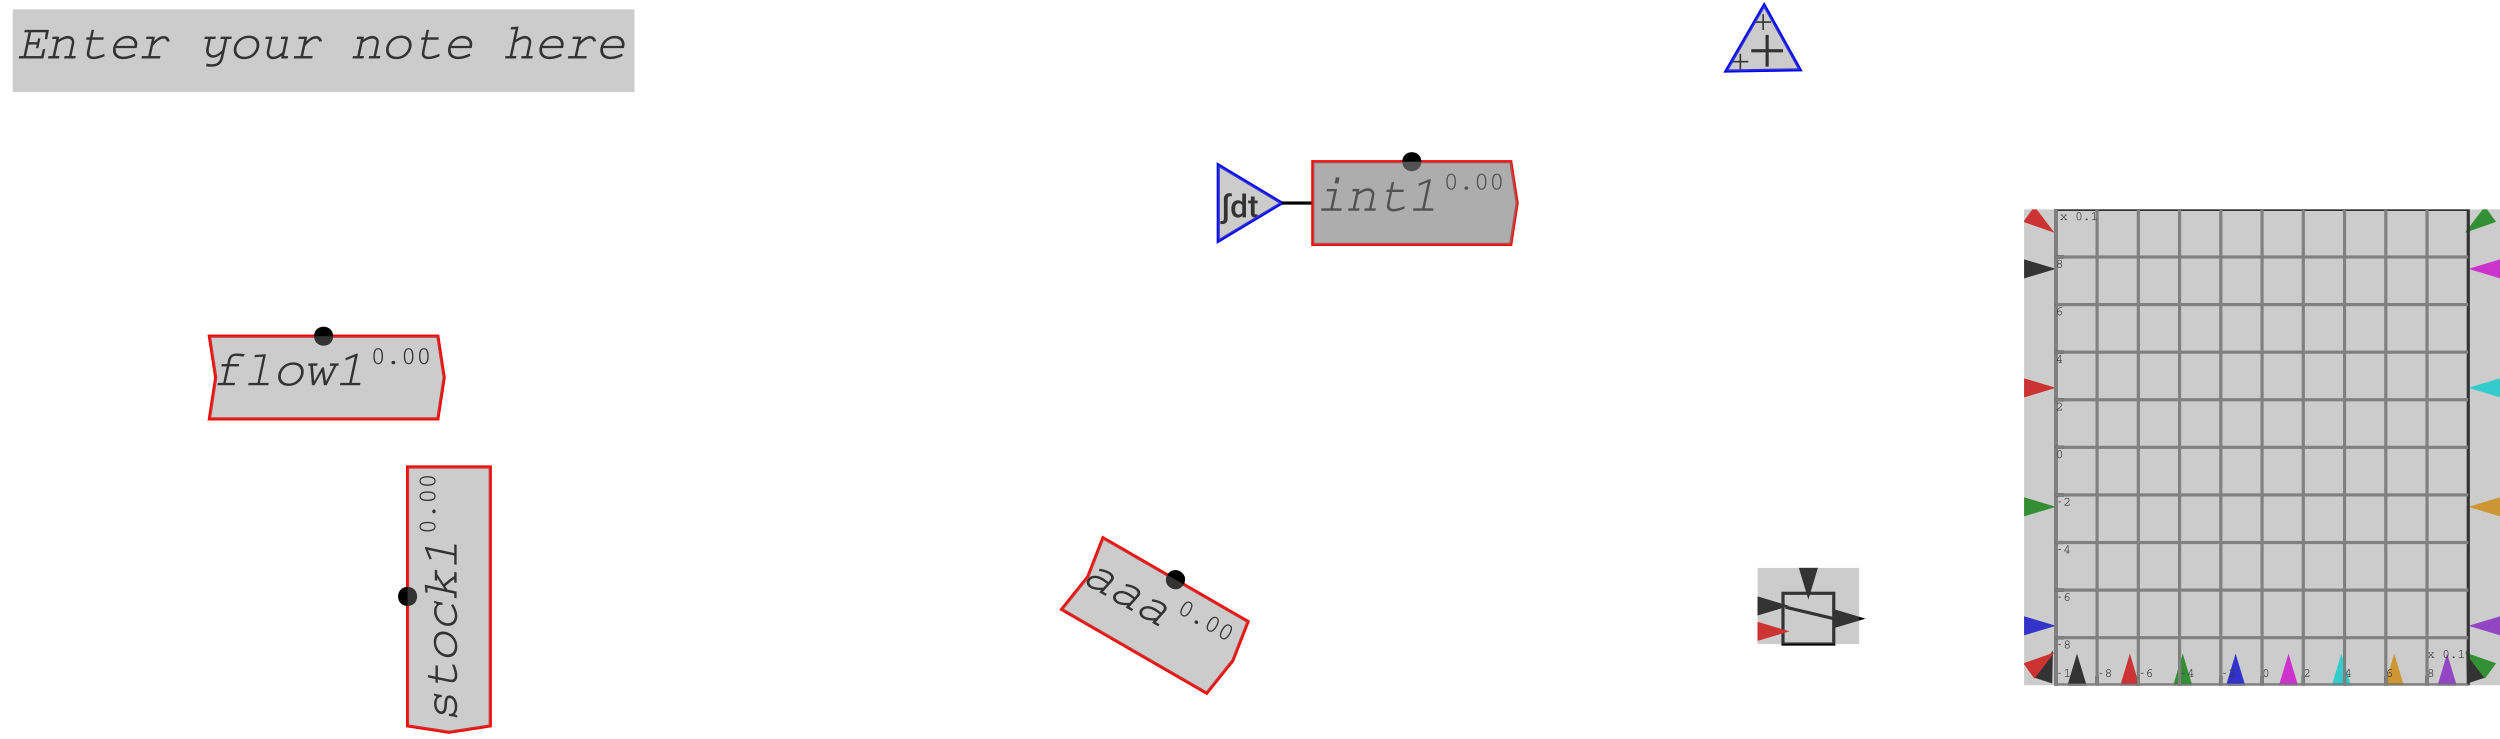 <?xml version="1.0" encoding="UTF-8"?>
<svg xmlns="http://www.w3.org/2000/svg" xmlns:xlink="http://www.w3.org/1999/xlink" width="788pt" height="233pt" viewBox="0 0 788 233" version="1.1">
<defs>
<g>
<symbol overflow="visible" id="glyph0-0">
<path style="stroke:none;" d=""/>
</symbol>
<symbol overflow="visible" id="glyph0-1">
<path style="stroke:none;" d="M 2.797 -9.016 L 2.641 -8.25 L 4 -8.25 L 2.422 -0.75 L 1.047 -0.75 L 0.875 0 L 8.656 0 L 9.281 -2.938 L 8.531 -2.938 L 7.984 -0.75 L 3.219 -0.75 L 4 -4.391 L 6.578 -4.391 L 6.344 -3.234 L 7.078 -3.234 L 7.734 -6.297 L 6.984 -6.297 L 6.734 -5.141 L 4.141 -5.141 L 4.812 -8.25 L 9.422 -8.25 L 9.125 -6.062 L 9.859 -6.062 L 10.422 -9.016 Z M 2.797 -9.016 "/>
</symbol>
<symbol overflow="visible" id="glyph0-2">
<path style="stroke:none;" d="M 1.984 -6.875 L 1.812 -6.125 L 3.141 -6.125 L 1.984 -0.75 L 0.672 -0.75 L 0.516 0 L 3.984 0 L 4.125 -0.75 L 2.797 -0.75 L 3.703 -4.984 C 4.812 -5.75 5.734 -6.281 6.75 -6.281 C 7.469 -6.281 8.031 -5.828 8.031 -5.25 C 8.031 -4.906 7.953 -4.5 7.922 -4.375 L 7.141 -0.75 L 5.75 -0.75 L 5.594 0 L 9.125 0 L 9.281 -0.75 L 7.922 -0.75 L 8.703 -4.375 C 8.719 -4.469 8.812 -4.859 8.812 -5.203 C 8.812 -6.5 7.719 -7.109 6.812 -7.109 C 5.641 -7.109 4.594 -6.406 3.906 -5.938 L 4.125 -6.875 Z M 1.984 -6.875 "/>
</symbol>
<symbol overflow="visible" id="glyph0-3">
<path style="stroke:none;" d="M 4.672 -9.016 L 4.156 -6.656 L 3.094 -6.656 L 2.922 -5.906 L 4.016 -5.906 L 3.375 -2.875 C 3.297 -2.484 3.141 -1.719 3.141 -1.328 C 3.141 -0.703 3.719 0.219 5.234 0.219 C 6.453 0.219 7.594 -0.203 8.719 -0.672 L 8.719 -1.469 C 7.375 -0.922 6.203 -0.562 5.297 -0.562 C 4.016 -0.562 3.969 -1.391 3.969 -1.516 C 3.969 -1.922 4.125 -2.734 4.156 -2.875 L 4.797 -5.906 L 8.359 -5.906 L 8.516 -6.656 L 4.938 -6.656 L 5.438 -9.016 Z M 4.672 -9.016 "/>
</symbol>
<symbol overflow="visible" id="glyph0-4">
<path style="stroke:none;" d="M 8.656 -1.531 C 7.594 -1.094 6.375 -0.562 5.125 -0.562 C 4.078 -0.562 2.656 -0.922 2.656 -2.781 C 2.656 -2.969 2.656 -3.109 2.672 -3.25 L 9.234 -3.25 L 9.25 -3.328 C 9.406 -3.812 9.469 -4.125 9.469 -4.5 C 9.469 -5.797 8.562 -7.125 6.422 -7.125 C 3.766 -7.125 1.797 -4.875 1.797 -2.609 C 1.797 -0.812 3.062 0.219 5.031 0.219 C 6.109 0.219 7.578 -0.156 8.562 -0.656 L 8.781 -0.766 C 8.797 -0.781 8.812 -0.781 8.875 -0.812 Z M 2.875 -3.969 C 3.25 -4.859 4.297 -6.344 6.312 -6.344 C 7.969 -6.344 8.609 -5.344 8.609 -4.406 C 8.609 -4.203 8.594 -4.078 8.578 -3.969 Z M 2.875 -3.969 "/>
</symbol>
<symbol overflow="visible" id="glyph0-5">
<path style="stroke:none;" d="M 2.766 -6.875 L 2.609 -6.125 L 4.484 -6.125 L 3.328 -0.75 L 1.328 -0.75 L 1.172 0 L 7.016 0 L 7.172 -0.75 L 4.141 -0.75 L 4.828 -4 C 5.516 -4.891 6.906 -6.266 8.141 -6.266 C 8.906 -6.266 9.094 -5.75 9.219 -5.312 L 10.109 -5.406 C 9.781 -7.062 8.484 -7.062 8.25 -7.062 C 6.812 -7.062 5.844 -6.109 5.156 -5.406 L 5.125 -5.438 L 5.438 -6.875 Z M 2.766 -6.875 "/>
</symbol>
<symbol overflow="visible" id="glyph0-6">
<path style="stroke:none;" d=""/>
</symbol>
<symbol overflow="visible" id="glyph0-7">
<path style="stroke:none;" d="M 7.016 -6.875 L 6.828 -6.125 L 8.188 -6.125 L 7.453 -2.625 C 5.953 -1.141 5.172 -1.031 4.688 -1.031 C 3.953 -1.031 3.172 -1.438 3.172 -2.625 C 3.172 -2.859 3.203 -3.062 3.234 -3.234 L 3.844 -6.125 L 5.297 -6.125 L 5.438 -6.875 L 1.953 -6.875 L 1.812 -6.125 L 3.031 -6.125 L 2.438 -3.297 C 2.406 -3.156 2.344 -2.859 2.344 -2.594 C 2.344 -1.141 3.219 -0.234 4.547 -0.234 C 5.703 -0.234 6.562 -0.906 7.172 -1.469 L 7.203 -1.438 L 7.016 -0.641 C 6.703 0.609 6.406 1.828 4.031 1.828 C 3.297 1.828 2.938 1.719 2.516 1.594 L 2.344 2.469 C 2.844 2.547 3.203 2.609 3.859 2.609 C 7.156 2.609 7.547 0.703 7.844 -0.641 L 9.016 -6.125 L 10.312 -6.125 L 10.484 -6.875 Z M 7.016 -6.875 "/>
</symbol>
<symbol overflow="visible" id="glyph0-8">
<path style="stroke:none;" d="M 6.297 -7.203 C 3.172 -7.203 1.453 -4.734 1.453 -2.703 C 1.453 -0.688 2.953 0.219 4.734 0.219 C 7.797 0.219 9.547 -2.203 9.547 -4.266 C 9.547 -6.203 8.141 -7.203 6.297 -7.203 Z M 6.188 -6.453 C 7.812 -6.453 8.688 -5.469 8.688 -4.156 C 8.688 -2.547 7.25 -0.531 4.859 -0.531 C 3.031 -0.531 2.312 -1.688 2.312 -2.797 C 2.312 -4.484 3.781 -6.453 6.188 -6.453 Z M 6.188 -6.453 "/>
</symbol>
<symbol overflow="visible" id="glyph0-9">
<path style="stroke:none;" d="M 1.969 -6.875 L 1.812 -6.125 L 3.109 -6.125 L 2.375 -2.641 C 2.359 -2.562 2.25 -2.109 2.25 -1.781 C 2.25 -1.25 2.531 0.219 4.234 0.219 C 5.469 0.219 6.312 -0.391 6.953 -0.828 L 6.781 0 L 8.859 0 L 9.031 -0.75 L 7.75 -0.75 L 9.031 -6.875 L 6.875 -6.875 L 6.719 -6.125 L 8.078 -6.125 L 7.203 -1.984 C 6.906 -1.719 5.656 -0.562 4.281 -0.562 C 3.328 -0.562 3.062 -1.375 3.062 -1.75 C 3.062 -2.094 3.156 -2.531 3.172 -2.641 L 4.062 -6.875 Z M 1.969 -6.875 "/>
</symbol>
<symbol overflow="visible" id="glyph0-10">
<path style="stroke:none;" d="M 2.469 -9.875 L 2.375 -9.125 L 3.891 -9.234 L 2.078 -0.75 L 0.719 -0.75 L 0.578 0 L 4.016 0 L 4.188 -0.75 L 2.875 -0.75 L 3.781 -4.953 C 4.438 -5.422 5.703 -6.281 6.844 -6.281 C 7.484 -6.281 8.078 -5.859 8.078 -5.25 C 8.078 -4.906 8.016 -4.5 7.984 -4.375 L 7.203 -0.75 L 5.812 -0.75 L 5.656 0 L 9.172 0 L 9.344 -0.75 L 7.984 -0.75 L 8.766 -4.375 C 8.781 -4.469 8.859 -4.859 8.859 -5.219 C 8.859 -6.484 7.797 -7.109 6.891 -7.109 C 5.75 -7.109 4.688 -6.406 4.016 -5.953 L 4.859 -10.062 Z M 2.469 -9.875 "/>
</symbol>
<symbol overflow="visible" id="glyph0-11">
<path style="stroke:none;" d="M 2.938 -6.688 L 2.781 -5.938 L 4.469 -5.938 L 3.359 -0.75 L 1.688 -0.75 L 1.516 0 L 6.922 0 L 7.094 -0.75 L 4.156 -0.75 L 5.266 -5.938 L 8.234 -5.938 L 8.406 -6.688 L 5.422 -6.688 L 5.594 -7.531 C 5.797 -8.438 5.969 -9.25 7.484 -9.25 C 7.938 -9.25 8.766 -9.172 9.688 -9.016 L 10.172 -9.781 C 10.141 -9.781 10.016 -9.812 10 -9.812 C 9.391 -9.891 8.656 -10 7.812 -10 C 5.516 -10 5.094 -8.922 4.812 -7.625 L 4.625 -6.688 Z M 2.938 -6.688 "/>
</symbol>
<symbol overflow="visible" id="glyph0-12">
<path style="stroke:none;" d="M 3.734 -9.547 L 3.641 -8.812 L 6.297 -9.016 L 4.562 -0.75 L 1.766 -0.75 L 1.594 0 L 7.953 0 L 8.109 -0.75 L 5.312 -0.75 L 7.234 -9.781 Z M 3.734 -9.547 "/>
</symbol>
<symbol overflow="visible" id="glyph0-13">
<path style="stroke:none;" d="M 1.484 -6.875 L 1.328 -6.125 L 2.016 -6.125 L 2.516 0 L 3.297 0 L 5.656 -4.125 L 5.703 -4.125 L 6.297 0 L 7.156 0 L 10.234 -6.125 L 10.844 -6.125 L 11.016 -6.875 L 8.281 -6.875 L 8.125 -6.125 L 9.469 -6.125 L 6.984 -1.219 L 6.953 -1.219 L 6.297 -5.625 L 5.75 -5.625 L 3.266 -1.281 L 3.234 -1.281 L 2.844 -6.125 L 4.172 -6.125 L 4.344 -6.875 Z M 1.484 -6.875 "/>
</symbol>
<symbol overflow="visible" id="glyph0-14">
<path style="stroke:none;" d="M 3.469 -8.531 L 3.641 -7.828 L 6.438 -9.016 L 4.688 -0.75 L 1.906 -0.75 L 1.75 0 L 8.078 0 L 8.234 -0.75 L 5.484 -0.75 L 7.438 -9.938 L 6.906 -9.938 Z M 3.469 -8.531 "/>
</symbol>
<symbol overflow="visible" id="glyph0-15">
<path style="stroke:none;" d="M 3.484 -6.875 L 3.328 -6.125 L 5.688 -6.125 L 4.547 -0.75 L 1.734 -0.75 L 1.562 0 L 7.969 0 L 8.125 -0.75 L 5.359 -0.75 L 6.656 -6.875 Z M 5.859 -8.594 L 7.031 -8.594 L 7.422 -10.5 L 6.25 -10.5 Z M 5.859 -8.594 "/>
</symbol>
<symbol overflow="visible" id="glyph1-0">
<path style="stroke:none;" d=""/>
</symbol>
<symbol overflow="visible" id="glyph1-1">
<path style="stroke:none;" d="M -7.172 -8.656 C -7.156 -8.641 -7.062 -8.609 -7.016 -8.578 C -6.656 -8.422 -6.359 -8.266 -6.359 -8.125 C -6.359 -8.078 -6.422 -8 -6.453 -7.969 C -6.922 -7.438 -7.094 -6.703 -7.094 -6 C -7.094 -3.906 -5.875 -2.719 -4.766 -2.719 C -3.203 -2.719 -3.109 -4.594 -3.047 -5.703 C -2.953 -7.062 -2.922 -7.766 -2.188 -7.766 C -1.156 -7.766 -0.562 -6.469 -0.562 -5.047 C -0.562 -3.953 -0.922 -3.172 -1.375 -2.922 C -1.688 -2.766 -1.906 -2.781 -2.469 -2.797 L -2.375 -2.094 C -2.297 -2.078 -2.172 -2.078 -2.125 -2.062 C -1.984 -2.062 -1.234 -2 -1.094 -1.984 C -0.969 -1.969 -0.219 -1.75 -0.047 -1.703 C 0.016 -1.656 0.109 -1.625 0.141 -1.625 L 0.234 -2.234 C 0.062 -2.312 -0.578 -2.641 -0.578 -2.75 C -0.578 -2.797 -0.5 -2.875 -0.453 -2.906 C -0.266 -3.094 0.219 -3.781 0.219 -5.078 C 0.219 -7.359 -1.062 -8.609 -2.234 -8.609 C -3.688 -8.609 -3.781 -6.922 -3.812 -6.234 C -3.891 -4.688 -3.953 -3.578 -4.859 -3.578 C -5.594 -3.578 -6.344 -4.5 -6.344 -5.953 C -6.344 -8.094 -5.281 -8.078 -4.688 -8.078 L -4.688 -8.75 C -5.781 -8.828 -6.406 -8.984 -7.094 -9.219 Z M -7.172 -8.656 "/>
</symbol>
<symbol overflow="visible" id="glyph1-2">
<path style="stroke:none;" d="M -9.016 -4.672 L -6.656 -4.156 L -6.656 -3.094 L -5.906 -2.922 L -5.906 -4.016 L -2.875 -3.375 C -2.484 -3.297 -1.719 -3.141 -1.328 -3.141 C -0.703 -3.141 0.219 -3.719 0.219 -5.234 C 0.219 -6.453 -0.203 -7.594 -0.672 -8.719 L -1.469 -8.719 C -0.922 -7.375 -0.562 -6.203 -0.562 -5.297 C -0.562 -4.016 -1.391 -3.969 -1.516 -3.969 C -1.922 -3.969 -2.734 -4.125 -2.875 -4.156 L -5.906 -4.797 L -5.906 -8.359 L -6.656 -8.516 L -6.656 -4.938 L -9.016 -5.438 Z M -9.016 -4.672 "/>
</symbol>
<symbol overflow="visible" id="glyph1-3">
<path style="stroke:none;" d="M -7.203 -6.297 C -7.203 -3.172 -4.734 -1.453 -2.703 -1.453 C -0.688 -1.453 0.219 -2.953 0.219 -4.734 C 0.219 -7.797 -2.203 -9.547 -4.266 -9.547 C -6.203 -9.547 -7.203 -8.141 -7.203 -6.297 Z M -6.453 -6.188 C -6.453 -7.812 -5.469 -8.688 -4.156 -8.688 C -2.547 -8.688 -0.531 -7.25 -0.531 -4.859 C -0.531 -3.031 -1.688 -2.312 -2.797 -2.312 C -4.484 -2.312 -6.453 -3.781 -6.453 -6.188 Z M -6.453 -6.188 "/>
</symbol>
<symbol overflow="visible" id="glyph1-4">
<path style="stroke:none;" d="M -7.156 -9.078 C -6.641 -8.891 -6.234 -8.672 -6.234 -8.547 C -6.234 -8.5 -6.297 -8.422 -6.312 -8.406 C -6.656 -8.062 -7.125 -7.531 -7.125 -6.312 C -7.125 -3.625 -4.844 -1.703 -2.688 -1.703 C -0.453 -1.703 0.219 -3.516 0.219 -4.734 C 0.219 -6.391 -0.609 -7.766 -1.109 -8.578 L -1.766 -8.25 C -1.391 -7.625 -0.562 -6.234 -0.562 -4.953 C -0.562 -4.578 -0.625 -2.562 -2.766 -2.562 C -4.391 -2.562 -6.344 -3.922 -6.344 -6.359 C -6.344 -8.484 -5.156 -8.422 -4.375 -8.391 L -4.469 -9.078 C -5.484 -9.156 -6.062 -9.281 -7.031 -9.641 Z M -7.156 -9.078 "/>
</symbol>
<symbol overflow="visible" id="glyph1-5">
<path style="stroke:none;" d="M -9.859 -2.656 L -9.109 -2.578 L -9.234 -4.109 L -0.75 -2.297 L -0.75 -0.969 L 0 -0.828 L 0 -2.938 L -2.906 -3.562 L -3.594 -4.625 C -1.734 -6.25 -1.281 -6.547 -0.75 -6.859 L -0.75 -5.828 L 0 -5.656 L 0 -8.984 L -0.75 -9.156 L -0.75 -7.797 C -1.734 -7.219 -3.141 -6.125 -4.047 -5.297 L -6.125 -8.453 L -6.125 -9.703 L -6.875 -9.859 L -6.875 -6.5 L -6.125 -6.344 L -6.125 -7.219 L -6.094 -7.219 L -3.859 -3.766 L -10.062 -5.094 Z M -9.859 -2.656 "/>
</symbol>
<symbol overflow="visible" id="glyph1-6">
<path style="stroke:none;" d="M -8.531 -3.469 L -7.828 -3.641 L -9.016 -6.438 L -0.75 -4.688 L -0.75 -1.906 L 0 -1.75 L 0 -8.078 L -0.75 -8.234 L -0.75 -5.484 L -9.938 -7.438 L -9.938 -6.906 Z M -8.531 -3.469 "/>
</symbol>
<symbol overflow="visible" id="glyph2-0">
<path style="stroke:none;" d=""/>
</symbol>
<symbol overflow="visible" id="glyph2-1">
<path style="stroke:none;" d=""/>
</symbol>
<symbol overflow="visible" id="glyph2-2">
<path style="stroke:none;" d="M -4.969 -2.406 C -4.969 -1.094 -3.469 -0.875 -2.422 -0.875 C -1.391 -0.875 0.109 -1.094 0.109 -2.406 C 0.109 -3.703 -1.375 -3.922 -2.422 -3.922 C -3.469 -3.922 -4.969 -3.703 -4.969 -2.406 Z M -4.609 -2.406 C -4.609 -3.359 -3.281 -3.5 -2.438 -3.5 C -1.594 -3.5 -0.25 -3.359 -0.25 -2.391 C -0.25 -1.453 -1.578 -1.297 -2.438 -1.297 C -3.266 -1.297 -4.609 -1.438 -4.609 -2.406 Z M -4.609 -2.406 "/>
</symbol>
<symbol overflow="visible" id="glyph2-3">
<path style="stroke:none;" d="M -0.953 -2.406 C -0.953 -2.109 -0.75 -1.781 -0.406 -1.781 C -0.062 -1.781 0.141 -2.125 0.141 -2.406 C 0.141 -2.703 -0.078 -3.016 -0.406 -3.016 C -0.734 -3.016 -0.953 -2.703 -0.953 -2.406 Z M -0.953 -2.406 "/>
</symbol>
<symbol overflow="visible" id="glyph3-0">
<path style="stroke:none;" d=""/>
</symbol>
<symbol overflow="visible" id="glyph3-1">
<path style="stroke:none;" d=""/>
</symbol>
<symbol overflow="visible" id="glyph3-2">
<path style="stroke:none;" d="M 2.406 -4.969 C 1.094 -4.969 0.875 -3.469 0.875 -2.422 C 0.875 -1.391 1.094 0.109 2.406 0.109 C 3.703 0.109 3.922 -1.375 3.922 -2.422 C 3.922 -3.469 3.703 -4.969 2.406 -4.969 Z M 2.406 -4.609 C 3.359 -4.609 3.5 -3.281 3.5 -2.438 C 3.5 -1.594 3.359 -0.25 2.391 -0.25 C 1.453 -0.25 1.297 -1.578 1.297 -2.438 C 1.297 -3.266 1.438 -4.609 2.406 -4.609 Z M 2.406 -4.609 "/>
</symbol>
<symbol overflow="visible" id="glyph3-3">
<path style="stroke:none;" d="M 2.406 -0.953 C 2.109 -0.953 1.781 -0.75 1.781 -0.406 C 1.781 -0.062 2.125 0.141 2.406 0.141 C 2.703 0.141 3.016 -0.078 3.016 -0.406 C 3.016 -0.734 2.703 -0.953 2.406 -0.953 Z M 2.406 -0.953 "/>
</symbol>
<symbol overflow="visible" id="glyph4-0">
<path style="stroke:none;" d=""/>
</symbol>
<symbol overflow="visible" id="glyph4-1">
<path style="stroke:none;" d="M 9.609 0.094 C 9.672 0 9.969 -0.312 10.109 -0.562 C 10.672 -1.547 10 -2.531 8.953 -3.141 C 7.797 -3.812 6.578 -4.016 5.812 -4.156 L 5.578 -3.438 C 6.266 -3.328 7.453 -3.141 8.422 -2.578 C 9.531 -1.938 9.516 -1.234 9.312 -0.891 C 9.219 -0.719 8.953 -0.391 8.891 -0.328 L 8.578 0.062 C 7.828 -0.578 7.062 -1.062 6.812 -1.219 C 4.406 -2.594 2.547 -1.781 1.953 -0.766 C 1.438 0.125 1.766 1.266 2.859 1.891 C 4 2.562 5.234 2.562 6.297 2.594 L 5.688 3.281 L 7.609 4.391 L 8.109 3.812 L 6.906 3.109 Z M 6.969 1.812 C 5.953 1.953 4.25 1.828 3.328 1.297 C 2.797 0.984 2.344 0.25 2.734 -0.422 C 3.047 -0.969 4.25 -1.797 6.438 -0.531 C 7.031 -0.203 7.547 0.188 8.078 0.625 Z M 6.969 1.812 "/>
</symbol>
<symbol overflow="visible" id="glyph5-0">
<path style="stroke:none;" d=""/>
</symbol>
<symbol overflow="visible" id="glyph5-1">
<path style="stroke:none;" d=""/>
</symbol>
<symbol overflow="visible" id="glyph5-2">
<path style="stroke:none;" d="M 4.562 -3.094 C 3.438 -3.75 2.484 -2.562 1.953 -1.656 C 1.438 -0.766 0.906 0.641 2.031 1.297 C 3.156 1.938 4.078 0.766 4.594 -0.141 C 5.125 -1.047 5.688 -2.453 4.562 -3.094 Z M 4.375 -2.781 C 5.203 -2.312 4.672 -1.094 4.25 -0.359 C 3.828 0.375 3.031 1.453 2.188 0.969 C 1.391 0.5 1.906 -0.719 2.344 -1.469 C 2.75 -2.188 3.547 -3.266 4.375 -2.781 Z M 4.375 -2.781 "/>
</symbol>
<symbol overflow="visible" id="glyph5-3">
<path style="stroke:none;" d="M 2.547 0.375 C 2.297 0.219 1.922 0.234 1.75 0.531 C 1.578 0.844 1.781 1.188 2.016 1.328 C 2.281 1.469 2.641 1.438 2.812 1.141 C 2.969 0.859 2.812 0.516 2.547 0.375 Z M 2.547 0.375 "/>
</symbol>
<symbol overflow="visible" id="glyph6-0">
<path style="stroke:none;" d="M 3.953 0 L 0.484 0 L 0.484 -7.109 L 3.953 -7.109 Z M 3.688 -0.406 L 3.688 -6.688 L 2.344 -3.562 Z M 0.75 -6.641 L 0.75 -0.469 L 2.062 -3.562 Z M 0.953 -0.266 L 3.469 -0.266 L 2.203 -3.219 Z M 2.203 -3.891 L 3.469 -6.844 L 0.953 -6.844 Z M 2.203 -3.891 "/>
</symbol>
<symbol overflow="visible" id="glyph6-1">
<path style="stroke:none;" d="M 1.953 0.391 C 1.953 0.961 1.801 1.395 1.5 1.688 C 1.207 1.988 0.785 2.141 0.234 2.141 C 0.016 2.141 -0.191 2.109 -0.391 2.047 L -0.312 1.125 C -0.164 1.164 -0.031 1.188 0.094 1.188 C 0.539 1.188 0.766 0.93 0.766 0.422 L 0.766 -5.781 C 0.766 -6.363 0.922 -6.812 1.234 -7.125 C 1.547 -7.445 1.992 -7.609 2.578 -7.609 C 2.785 -7.609 3.035 -7.57 3.328 -7.5 L 3.203 -6.594 C 3.066 -6.633 2.914 -6.656 2.75 -6.656 C 2.219 -6.656 1.953 -6.352 1.953 -5.75 Z M 1.953 0.391 "/>
</symbol>
<symbol overflow="visible" id="glyph6-2">
<path style="stroke:none;" d="M 0.391 -2.688 C 0.391 -3.5 0.578 -4.148 0.953 -4.641 C 1.328 -5.129 1.832 -5.375 2.469 -5.375 C 3.031 -5.375 3.484 -5.18 3.828 -4.797 L 3.828 -7.5 L 5.016 -7.5 L 5.016 0 L 3.938 0 L 3.875 -0.547 C 3.52 -0.117 3.051 0.094 2.469 0.094 C 1.844 0.094 1.336 -0.148 0.953 -0.641 C 0.578 -1.141 0.391 -1.82 0.391 -2.688 Z M 1.578 -2.578 C 1.578 -2.035 1.676 -1.613 1.875 -1.312 C 2.082 -1.02 2.379 -0.875 2.766 -0.875 C 3.242 -0.875 3.598 -1.086 3.828 -1.516 L 3.828 -3.781 C 3.609 -4.195 3.258 -4.406 2.781 -4.406 C 2.395 -4.406 2.098 -4.254 1.891 -3.953 C 1.68 -3.648 1.578 -3.191 1.578 -2.578 Z M 1.578 -2.578 "/>
</symbol>
<symbol overflow="visible" id="glyph6-3">
<path style="stroke:none;" d="M 2.094 -6.562 L 2.094 -5.281 L 3.031 -5.281 L 3.031 -4.406 L 2.094 -4.406 L 2.094 -1.453 C 2.094 -1.254 2.129 -1.109 2.203 -1.016 C 2.285 -0.93 2.43 -0.891 2.641 -0.891 C 2.773 -0.891 2.914 -0.906 3.062 -0.938 L 3.062 -0.016 C 2.789 0.055 2.531 0.094 2.281 0.094 C 1.363 0.094 0.906 -0.406 0.906 -1.406 L 0.906 -4.406 L 0.047 -4.406 L 0.047 -5.281 L 0.906 -5.281 L 0.906 -6.562 Z M 2.094 -6.562 "/>
</symbol>
<symbol overflow="visible" id="glyph7-0">
<path style="stroke:none;" d=""/>
</symbol>
<symbol overflow="visible" id="glyph7-1">
<path style="stroke:none;" d="M 0.156 -1.719 L 0.156 -1.531 L 0.422 -1.531 L 1.062 -0.906 L 0.359 -0.188 L 0.109 -0.188 L 0.109 0 L 0.891 0 L 0.891 -0.188 L 0.609 -0.188 L 1.188 -0.766 L 1.766 -0.188 L 1.484 -0.188 L 1.484 0 L 2.297 0 L 2.297 -0.188 L 2.047 -0.188 L 1.328 -0.906 L 1.953 -1.531 L 2.203 -1.531 L 2.203 -1.719 L 1.453 -1.719 L 1.453 -1.531 L 1.688 -1.531 L 1.188 -1.031 L 0.688 -1.531 L 0.938 -1.531 L 0.938 -1.719 Z M 0.156 -1.719 "/>
</symbol>
<symbol overflow="visible" id="glyph7-2">
<path style="stroke:none;" d=""/>
</symbol>
<symbol overflow="visible" id="glyph7-3">
<path style="stroke:none;" d="M 1.203 -2.484 C 0.547 -2.484 0.438 -1.734 0.438 -1.219 C 0.438 -0.703 0.547 0.062 1.203 0.062 C 1.859 0.062 1.953 -0.688 1.953 -1.219 C 1.953 -1.734 1.859 -2.484 1.203 -2.484 Z M 1.203 -2.297 C 1.672 -2.297 1.75 -1.641 1.75 -1.219 C 1.75 -0.797 1.672 -0.125 1.203 -0.125 C 0.719 -0.125 0.656 -0.797 0.656 -1.219 C 0.656 -1.625 0.719 -2.297 1.203 -2.297 Z M 1.203 -2.297 "/>
</symbol>
<symbol overflow="visible" id="glyph7-4">
<path style="stroke:none;" d="M 1.203 -0.469 C 1.047 -0.469 0.891 -0.375 0.891 -0.203 C 0.891 -0.031 1.062 0.062 1.203 0.062 C 1.344 0.062 1.516 -0.031 1.516 -0.203 C 1.516 -0.375 1.359 -0.469 1.203 -0.469 Z M 1.203 -0.469 "/>
</symbol>
<symbol overflow="visible" id="glyph7-5">
<path style="stroke:none;" d="M 0.422 -2.125 L 0.5 -1.953 L 1.141 -2.25 L 1.141 -0.188 L 0.438 -0.188 L 0.438 0 L 2.016 0 L 2.016 -0.188 L 1.344 -0.188 L 1.344 -2.484 L 1.203 -2.484 Z M 0.422 -2.125 "/>
</symbol>
<symbol overflow="visible" id="glyph7-6">
<path style="stroke:none;" d="M 0.781 -1.266 L 0.781 -1.047 L 1.625 -1.047 L 1.625 -1.266 Z M 0.781 -1.266 "/>
</symbol>
<symbol overflow="visible" id="glyph7-7">
<path style="stroke:none;" d="M 0.828 -1.234 C 0.594 -1.125 0.422 -0.891 0.422 -0.625 C 0.422 -0.328 0.672 0.062 1.203 0.062 C 1.719 0.062 1.969 -0.328 1.969 -0.625 C 1.969 -0.828 1.859 -1.109 1.562 -1.234 C 1.812 -1.375 1.922 -1.609 1.922 -1.828 C 1.922 -2.188 1.609 -2.484 1.203 -2.484 C 0.781 -2.484 0.469 -2.188 0.469 -1.828 C 0.469 -1.484 0.719 -1.297 0.828 -1.234 Z M 1.203 -2.297 C 1.438 -2.297 1.719 -2.141 1.719 -1.828 C 1.719 -1.516 1.453 -1.328 1.203 -1.328 C 0.891 -1.328 0.688 -1.578 0.688 -1.828 C 0.688 -2.016 0.828 -2.297 1.203 -2.297 Z M 1.203 -1.141 C 1.562 -1.141 1.75 -0.875 1.75 -0.625 C 1.75 -0.359 1.516 -0.125 1.203 -0.125 C 0.891 -0.125 0.641 -0.359 0.641 -0.625 C 0.641 -0.875 0.828 -1.141 1.203 -1.141 Z M 1.203 -1.141 "/>
</symbol>
<symbol overflow="visible" id="glyph7-8">
<path style="stroke:none;" d="M 1.938 -2.484 C 1.469 -2.516 1.281 -2.453 1.156 -2.406 C 0.453 -2.156 0.406 -1.297 0.406 -1.047 C 0.406 -0.188 0.891 0.062 1.219 0.062 C 1.625 0.062 1.922 -0.297 1.922 -0.703 C 1.922 -1.109 1.641 -1.484 1.219 -1.484 C 0.891 -1.484 0.703 -1.266 0.641 -1.188 L 0.625 -1.188 C 0.75 -2.297 1.344 -2.312 1.938 -2.281 Z M 0.625 -0.844 C 0.797 -1.266 1.141 -1.281 1.219 -1.281 C 1.516 -1.281 1.703 -1.016 1.703 -0.703 C 1.703 -0.344 1.469 -0.141 1.219 -0.141 C 1.016 -0.141 0.656 -0.297 0.625 -0.844 Z M 0.625 -0.844 "/>
</symbol>
<symbol overflow="visible" id="glyph7-9">
<path style="stroke:none;" d="M 1.562 -2.484 L 1.281 -2.484 L 0.297 -0.812 L 0.297 -0.578 L 1.375 -0.578 L 1.375 -0.188 L 0.828 -0.188 L 0.828 0 L 1.922 0 L 1.922 -0.188 L 1.562 -0.188 L 1.562 -0.578 L 1.922 -0.578 L 1.922 -0.781 L 1.562 -0.781 Z M 0.484 -0.781 L 1.359 -2.25 L 1.375 -2.25 L 1.375 -0.781 Z M 0.484 -0.781 "/>
</symbol>
<symbol overflow="visible" id="glyph7-10">
<path style="stroke:none;" d="M 1.703 -0.578 L 1.703 -0.188 L 0.594 -0.188 L 0.594 -0.203 C 1.125 -0.625 1.625 -1.094 1.75 -1.297 C 1.859 -1.453 1.891 -1.578 1.891 -1.75 C 1.891 -2.203 1.516 -2.484 1.125 -2.484 C 1.062 -2.484 0.703 -2.484 0.406 -2.125 L 0.406 -1.875 L 0.609 -1.875 C 0.594 -2.203 0.969 -2.281 1.125 -2.281 C 1.328 -2.281 1.672 -2.125 1.672 -1.75 C 1.672 -1.562 1.625 -1.422 1.438 -1.234 C 1.109 -0.906 0.5 -0.359 0.328 -0.219 L 0.328 0 L 1.891 0 L 1.891 -0.578 Z M 1.703 -0.578 "/>
</symbol>
</g>
<clipPath id="clip1">
  <path d="M 4.004 2.969 L 199.996 2.969 L 199.996 29.031 L 4.004 29.031 Z M 4.004 2.969 "/>
</clipPath>
<clipPath id="clip2">
  <path d="M 128 147 L 155 147 L 155 231 L 128 231 Z M 128 147 "/>
</clipPath>
<clipPath id="clip3">
  <path d="M 154.531 147.203 L 128.469 147.203 L 128.469 228.797 L 141.5 230.797 L 154.531 228.797 Z M 154.531 147.203 "/>
</clipPath>
<clipPath id="clip4">
  <path d="M 66 105 L 140 105 L 140 133 L 66 133 Z M 66 105 "/>
</clipPath>
<clipPath id="clip5">
  <path d="M 66 105.969 L 68 119 L 66 132.031 L 138 132.031 L 140 119 L 138 105.969 Z M 66 105.969 "/>
</clipPath>
<clipPath id="clip6">
  <path d="M 334 169 L 394 169 L 394 219 L 334 219 Z M 334 169 "/>
</clipPath>
<clipPath id="clip7">
  <path d="M 347.652 169.516 L 342.871 181.801 L 334.621 192.086 L 380.348 218.484 L 388.594 208.199 L 393.379 195.914 Z M 347.652 169.516 "/>
</clipPath>
<clipPath id="clip8">
  <path d="M 413 50 L 479 50 L 479 78 L 413 78 Z M 413 50 "/>
</clipPath>
<clipPath id="clip9">
  <path d="M 413.801 50.969 L 413.801 77.031 L 476.199 77.031 L 478.199 64 L 476.199 50.969 Z M 413.801 50.969 "/>
</clipPath>
<clipPath id="clip10">
  <path d="M 384 50 L 479 50 L 479 78 L 384 78 Z M 384 50 "/>
</clipPath>
<clipPath id="clip11">
  <path d="M 384 76 L 384 52 L 404 64 L 414 64 L 414 50.969 L 476.398 50.969 L 478.398 64 L 476.398 77.031 L 414 77.031 L 414 64 L 404 64 Z M 384 76 "/>
</clipPath>
<clipPath id="clip12">
  <path d="M 544 1 L 568 1 L 568 23 L 544 23 Z M 544 1 "/>
</clipPath>
<clipPath id="clip13">
  <path d="M 544.07 22.391 L 556.07 1.609 L 567.391 22 Z M 544.07 22.391 "/>
</clipPath>
<clipPath id="clip14">
  <path d="M 638 205 L 648 205 L 648 214 L 638 214 Z M 638 205 "/>
</clipPath>
<clipPath id="clip15">
  <path d="M 638 66 L 648 66 L 648 74 L 638 74 Z M 638 66 "/>
</clipPath>
<clipPath id="clip16">
  <path d="M 776 66 L 787 66 L 787 74 L 776 74 Z M 776 66 "/>
</clipPath>
<clipPath id="clip17">
  <path d="M 647 66 L 779 66 L 779 216 L 647 216 Z M 647 66 "/>
</clipPath>
<clipPath id="clip18">
  <path d="M 647 212 L 649 212 L 649 216 L 647 216 Z M 647 212 "/>
</clipPath>
<clipPath id="clip19">
  <path d="M 647 66 L 649 66 L 649 216 L 647 216 Z M 647 66 "/>
</clipPath>
<clipPath id="clip20">
  <path d="M 660 212 L 662 212 L 662 216 L 660 216 Z M 660 212 "/>
</clipPath>
<clipPath id="clip21">
  <path d="M 647 66 L 649 66 L 649 216 L 647 216 Z M 647 66 "/>
</clipPath>
<clipPath id="clip22">
  <path d="M 660 66 L 662 66 L 662 216 L 660 216 Z M 660 66 "/>
</clipPath>
<clipPath id="clip23">
  <path d="M 673 212 L 675 212 L 675 216 L 673 216 Z M 673 212 "/>
</clipPath>
<clipPath id="clip24">
  <path d="M 673 66 L 675 66 L 675 216 L 673 216 Z M 673 66 "/>
</clipPath>
<clipPath id="clip25">
  <path d="M 686 212 L 688 212 L 688 216 L 686 216 Z M 686 212 "/>
</clipPath>
<clipPath id="clip26">
  <path d="M 686 66 L 688 66 L 688 216 L 686 216 Z M 686 66 "/>
</clipPath>
<clipPath id="clip27">
  <path d="M 699 212 L 701 212 L 701 216 L 699 216 Z M 699 212 "/>
</clipPath>
<clipPath id="clip28">
  <path d="M 699 66 L 701 66 L 701 216 L 699 216 Z M 699 66 "/>
</clipPath>
<clipPath id="clip29">
  <path d="M 712 212 L 714 212 L 714 216 L 712 216 Z M 712 212 "/>
</clipPath>
<clipPath id="clip30">
  <path d="M 712 66 L 714 66 L 714 216 L 712 216 Z M 712 66 "/>
</clipPath>
<clipPath id="clip31">
  <path d="M 725 212 L 727 212 L 727 216 L 725 216 Z M 725 212 "/>
</clipPath>
<clipPath id="clip32">
  <path d="M 725 66 L 727 66 L 727 216 L 725 216 Z M 725 66 "/>
</clipPath>
<clipPath id="clip33">
  <path d="M 738 212 L 740 212 L 740 216 L 738 216 Z M 738 212 "/>
</clipPath>
<clipPath id="clip34">
  <path d="M 738 66 L 740 66 L 740 216 L 738 216 Z M 738 66 "/>
</clipPath>
<clipPath id="clip35">
  <path d="M 751 212 L 753 212 L 753 216 L 751 216 Z M 751 212 "/>
</clipPath>
<clipPath id="clip36">
  <path d="M 751 66 L 753 66 L 753 216 L 751 216 Z M 751 66 "/>
</clipPath>
<clipPath id="clip37">
  <path d="M 764 212 L 766 212 L 766 216 L 764 216 Z M 764 212 "/>
</clipPath>
<clipPath id="clip38">
  <path d="M 764 66 L 766 66 L 766 216 L 764 216 Z M 764 66 "/>
</clipPath>
<clipPath id="clip39">
  <path d="M 647 215 L 779 215 L 779 216 L 647 216 Z M 647 215 "/>
</clipPath>
<clipPath id="clip40">
  <path d="M 638 66 L 788 66 L 788 216 L 638 216 Z M 638 66 "/>
</clipPath>
<clipPath id="clip41">
  <path d="M 554 179 L 586 179 L 586 203 L 554 203 Z M 554 179 "/>
</clipPath>
</defs>
<g id="surface172">
<g style="fill:rgb(0%,0%,0%);fill-opacity:1;">
  <use xlink:href="#glyph0-1" x="5.004" y="18.425"/>
  <use xlink:href="#glyph0-2" x="14.604" y="18.425"/>
  <use xlink:href="#glyph0-3" x="24.203" y="18.425"/>
  <use xlink:href="#glyph0-4" x="33.803" y="18.425"/>
  <use xlink:href="#glyph0-5" x="43.402" y="18.425"/>
  <use xlink:href="#glyph0-6" x="53.002" y="18.425"/>
  <use xlink:href="#glyph0-7" x="62.602" y="18.425"/>
  <use xlink:href="#glyph0-8" x="72.201" y="18.425"/>
  <use xlink:href="#glyph0-9" x="81.801" y="18.425"/>
  <use xlink:href="#glyph0-5" x="91.4" y="18.425"/>
  <use xlink:href="#glyph0-6" x="101" y="18.425"/>
  <use xlink:href="#glyph0-2" x="110.6" y="18.425"/>
  <use xlink:href="#glyph0-8" x="120.199" y="18.425"/>
  <use xlink:href="#glyph0-3" x="129.799" y="18.425"/>
  <use xlink:href="#glyph0-4" x="139.398" y="18.425"/>
  <use xlink:href="#glyph0-6" x="148.998" y="18.425"/>
  <use xlink:href="#glyph0-10" x="158.598" y="18.425"/>
  <use xlink:href="#glyph0-4" x="168.197" y="18.425"/>
  <use xlink:href="#glyph0-5" x="177.797" y="18.425"/>
  <use xlink:href="#glyph0-4" x="187.396" y="18.425"/>
</g>
<g clip-path="url(#clip1)" clip-rule="nonzero">
<rect x="0" y="0" width="788" height="233" style="fill:rgb(50%,50%,50%);fill-opacity:0.4;stroke:none;"/>
</g>
<g style="fill:rgb(0%,0%,0%);fill-opacity:1;">
  <use xlink:href="#glyph1-1" x="143.925" y="227.797"/>
  <use xlink:href="#glyph1-2" x="143.925" y="218.197"/>
  <use xlink:href="#glyph1-3" x="143.925" y="208.598"/>
  <use xlink:href="#glyph1-4" x="143.925" y="198.998"/>
  <use xlink:href="#glyph1-5" x="143.925" y="189.398"/>
  <use xlink:href="#glyph1-6" x="143.925" y="179.799"/>
</g>
<g style="fill:rgb(0%,0%,0%);fill-opacity:1;">
  <use xlink:href="#glyph2-1" x="137.196" y="173.199"/>
  <use xlink:href="#glyph2-2" x="137.196" y="168.399"/>
  <use xlink:href="#glyph2-3" x="137.196" y="163.6"/>
  <use xlink:href="#glyph2-2" x="137.196" y="158.8"/>
  <use xlink:href="#glyph2-2" x="137.196" y="154"/>
</g>
<path style="fill:none;stroke-width:1;stroke-linecap:butt;stroke-linejoin:miter;stroke:rgb(100%,0%,0%);stroke-opacity:1;stroke-miterlimit:10;" d="M -40.797 -13.031 L -40.797 13.031 L 40.797 13.031 L 42.797 0 L 40.797 -13.031 Z M -40.797 -13.031 " transform="matrix(0,1,-1,0,141.5,188)"/>
<path style=" stroke:none;fill-rule:nonzero;fill:rgb(0%,0%,0%);fill-opacity:1;" d="M 128.469 191 C 124.469 191 124.469 185 128.469 185 C 132.469 185 132.469 191 128.469 191 "/>
<g clip-path="url(#clip2)" clip-rule="nonzero">
<g clip-path="url(#clip3)" clip-rule="nonzero">
<rect x="0" y="0" width="788" height="233" style="fill:rgb(50%,50%,50%);fill-opacity:0.4;stroke:none;"/>
</g>
</g>
<g style="fill:rgb(0%,0%,0%);fill-opacity:1;">
  <use xlink:href="#glyph0-11" x="67" y="121.425"/>
  <use xlink:href="#glyph0-12" x="76.6" y="121.425"/>
  <use xlink:href="#glyph0-8" x="86.199" y="121.425"/>
  <use xlink:href="#glyph0-13" x="95.799" y="121.425"/>
  <use xlink:href="#glyph0-14" x="105.398" y="121.425"/>
</g>
<g style="fill:rgb(0%,0%,0%);fill-opacity:1;">
  <use xlink:href="#glyph3-1" x="112" y="114.696"/>
  <use xlink:href="#glyph3-2" x="116.8" y="114.696"/>
  <use xlink:href="#glyph3-3" x="121.6" y="114.696"/>
  <use xlink:href="#glyph3-2" x="126.399" y="114.696"/>
  <use xlink:href="#glyph3-2" x="131.199" y="114.696"/>
</g>
<path style="fill:none;stroke-width:1;stroke-linecap:butt;stroke-linejoin:miter;stroke:rgb(100%,0%,0%);stroke-opacity:1;stroke-miterlimit:10;" d="M -36 -13.031 L -34 0 L -36 13.031 L 36 13.031 L 38 0 L 36 -13.031 Z M -36 -13.031 " transform="matrix(1,0,0,1,102,119)"/>
<path style=" stroke:none;fill-rule:nonzero;fill:rgb(0%,0%,0%);fill-opacity:1;" d="M 105 105.969 C 105 109.969 99 109.969 99 105.969 C 99 101.969 105 101.969 105 105.969 "/>
<g clip-path="url(#clip4)" clip-rule="nonzero">
<g clip-path="url(#clip5)" clip-rule="nonzero">
<rect x="0" y="0" width="788" height="233" style="fill:rgb(50%,50%,50%);fill-opacity:0.4;stroke:none;"/>
</g>
</g>
<g style="fill:rgb(0%,0%,0%);fill-opacity:1;">
  <use xlink:href="#glyph4-1" x="340.792" y="183.399"/>
  <use xlink:href="#glyph4-1" x="349.105" y="188.199"/>
  <use xlink:href="#glyph4-1" x="357.419" y="192.999"/>
</g>
<g style="fill:rgb(0%,0%,0%);fill-opacity:1;">
  <use xlink:href="#glyph5-1" x="366.5" y="190.471"/>
  <use xlink:href="#glyph5-2" x="370.656" y="192.871"/>
  <use xlink:href="#glyph5-3" x="374.813" y="195.271"/>
  <use xlink:href="#glyph5-2" x="378.97" y="197.67"/>
  <use xlink:href="#glyph5-2" x="383.127" y="200.07"/>
</g>
<path style="fill:none;stroke-width:1;stroke-linecap:butt;stroke-linejoin:miter;stroke:rgb(100%,0%,0%);stroke-opacity:1;stroke-miterlimit:10;" d="M -26.4 -13.03 L -24.398 -0 L -26.4 13.032 L 26.4 13.03 L 28.398 0 L 26.4 -13.032 Z M -26.4 -13.03 " transform="matrix(0.866,0.5,-0.5,0.866,364,194)"/>
<path style=" stroke:none;fill-rule:nonzero;fill:rgb(0%,0%,0%);fill-opacity:1;" d="M 373.113 184.215 C 371.113 187.68 365.918 184.68 367.918 181.215 C 369.918 177.75 375.113 180.75 373.113 184.215 "/>
<g clip-path="url(#clip6)" clip-rule="nonzero">
<g clip-path="url(#clip7)" clip-rule="nonzero">
<rect x="0" y="0" width="788" height="233" style="fill:rgb(50%,50%,50%);fill-opacity:0.4;stroke:none;"/>
</g>
</g>
<g style="fill:rgb(0%,0%,0%);fill-opacity:1;">
  <use xlink:href="#glyph6-1" x="385" y="68.5"/>
</g>
<g style="fill:rgb(0%,0%,0%);fill-opacity:1;">
  <use xlink:href="#glyph6-2" x="387.719" y="68.5"/>
  <use xlink:href="#glyph6-3" x="393.363" y="68.5"/>
</g>
<path style="fill:none;stroke-width:1;stroke-linecap:butt;stroke-linejoin:miter;stroke:rgb(0%,0%,100%);stroke-opacity:1;stroke-miterlimit:10;" d="M -8 12 L -8 -12 L 12 0 Z M -8 12 " transform="matrix(1,0,0,1,392,64)"/>
<path style="fill:none;stroke-width:1;stroke-linecap:butt;stroke-linejoin:miter;stroke:rgb(0%,0%,0%);stroke-opacity:1;stroke-miterlimit:10;" d="M 12 0 L 22 0 " transform="matrix(1,0,0,1,392,64)"/>
<g style="fill:rgb(0%,0%,0%);fill-opacity:1;">
  <use xlink:href="#glyph0-15" x="414.801" y="66.425"/>
  <use xlink:href="#glyph0-2" x="424.4" y="66.425"/>
  <use xlink:href="#glyph0-3" x="434" y="66.425"/>
  <use xlink:href="#glyph0-14" x="443.6" y="66.425"/>
</g>
<g style="fill:rgb(0%,0%,0%);fill-opacity:1;">
  <use xlink:href="#glyph3-1" x="450.199" y="59.696"/>
  <use xlink:href="#glyph3-2" x="454.999" y="59.696"/>
  <use xlink:href="#glyph3-3" x="459.799" y="59.696"/>
  <use xlink:href="#glyph3-2" x="464.599" y="59.696"/>
  <use xlink:href="#glyph3-2" x="469.398" y="59.696"/>
</g>
<path style="fill:none;stroke-width:1;stroke-linecap:butt;stroke-linejoin:miter;stroke:rgb(100%,0%,0%);stroke-opacity:1;stroke-miterlimit:10;" d="M -31.199 -13.031 L -31.199 13.031 L 31.199 13.031 L 33.199 0 L 31.199 -13.031 Z M -31.199 -13.031 " transform="matrix(1,0,0,1,445,64)"/>
<path style=" stroke:none;fill-rule:nonzero;fill:rgb(0%,0%,0%);fill-opacity:1;" d="M 448 50.969 C 448 54.969 442 54.969 442 50.969 C 442 46.969 448 46.969 448 50.969 "/>
<g clip-path="url(#clip8)" clip-rule="nonzero">
<g clip-path="url(#clip9)" clip-rule="nonzero">
<rect x="0" y="0" width="788" height="233" style="fill:rgb(50%,50%,50%);fill-opacity:0.4;stroke:none;"/>
</g>
</g>
<g clip-path="url(#clip10)" clip-rule="nonzero">
<g clip-path="url(#clip11)" clip-rule="nonzero">
<rect x="0" y="0" width="788" height="233" style="fill:rgb(50%,50%,50%);fill-opacity:0.4;stroke:none;"/>
</g>
</g>
<path style="fill:none;stroke-width:1;stroke-linecap:butt;stroke-linejoin:miter;stroke:rgb(0%,0%,0%);stroke-opacity:1;stroke-miterlimit:10;" d="M 0 -5 L 0 5 M -5 0 L 5 0 " transform="matrix(1,0,0,1,557,16)"/>
<path style="fill:none;stroke-width:1;stroke-linecap:butt;stroke-linejoin:miter;stroke:rgb(0%,0%,0%);stroke-opacity:1;stroke-miterlimit:10;" d="M 0.001 -5.004 L 0.001 4.996 M -4.999 -0.004 L 5.001 -0.004 " transform="matrix(0.5,0,0,0.5,548.55,19.435)"/>
<path style="fill:none;stroke-width:1;stroke-linecap:butt;stroke-linejoin:miter;stroke:rgb(0%,0%,0%);stroke-opacity:1;stroke-miterlimit:10;" d="M -0.001 -5 L -0.001 5 M -5.001 0 L 4.999 0 " transform="matrix(0.5,0,0,0.5,555.75,6.965)"/>
<path style="fill:none;stroke-width:1;stroke-linecap:butt;stroke-linejoin:miter;stroke:rgb(0%,0%,100%);stroke-opacity:1;stroke-miterlimit:10;" d="M -8.002 11.999 L -8 -11.998 L 11.999 0.001 Z M -8.002 11.999 " transform="matrix(0.866,0.5,-0.5,0.866,557,16)"/>
<g clip-path="url(#clip12)" clip-rule="nonzero">
<g clip-path="url(#clip13)" clip-rule="nonzero">
<rect x="0" y="0" width="788" height="233" style="fill:rgb(50%,50%,50%);fill-opacity:0.4;stroke:none;"/>
</g>
</g>
<path style=" stroke:none;fill-rule:nonzero;fill:rgb(0%,0%,0%);fill-opacity:1;" d="M 647.09 204.988 L 641.148 213.574 L 646.852 215.426 "/>
<path style=" stroke:none;fill-rule:nonzero;fill:rgb(0%,0%,0%);fill-opacity:1;" d="M 777.41 204.988 L 777.648 215.426 L 783.352 213.574 "/>
<g clip-path="url(#clip14)" clip-rule="nonzero">
<path style=" stroke:none;fill-rule:nonzero;fill:rgb(100%,0%,0%);fill-opacity:1;" d="M 647.59 205.621 L 637.738 209.074 L 641.262 213.926 "/>
</g>
<g clip-path="url(#clip15)" clip-rule="nonzero">
<path style=" stroke:none;fill-rule:nonzero;fill:rgb(100%,0%,0%);fill-opacity:1;" d="M 647.59 73.379 L 641.262 65.074 L 637.738 69.926 "/>
</g>
<path style=" stroke:none;fill-rule:nonzero;fill:rgb(0%,60%,0%);fill-opacity:1;" d="M 776.91 205.621 L 783.238 213.926 L 786.762 209.074 "/>
<g clip-path="url(#clip16)" clip-rule="nonzero">
<path style=" stroke:none;fill-rule:nonzero;fill:rgb(0%,60%,0%);fill-opacity:1;" d="M 776.91 73.379 L 786.762 69.926 L 783.238 65.074 "/>
</g>
<path style=" stroke:none;fill-rule:nonzero;fill:rgb(0%,0%,0%);fill-opacity:1;" d="M 648 84.75 L 638 81.75 L 638 87.75 "/>
<path style=" stroke:none;fill-rule:nonzero;fill:rgb(100%,0%,0%);fill-opacity:1;" d="M 648 122.25 L 638 119.25 L 638 125.25 "/>
<path style=" stroke:none;fill-rule:nonzero;fill:rgb(0%,60%,0%);fill-opacity:1;" d="M 648 159.75 L 638 156.75 L 638 162.75 "/>
<path style=" stroke:none;fill-rule:nonzero;fill:rgb(0%,0%,100%);fill-opacity:1;" d="M 648 197.25 L 638 194.25 L 638 200.25 "/>
<path style=" stroke:none;fill-rule:nonzero;fill:rgb(100%,0%,100%);fill-opacity:1;" d="M 778 84.75 L 788 87.75 L 788 81.75 "/>
<path style=" stroke:none;fill-rule:nonzero;fill:rgb(0%,100%,100%);fill-opacity:1;" d="M 778 122.25 L 788 125.25 L 788 119.25 "/>
<path style=" stroke:none;fill-rule:nonzero;fill:rgb(100%,64.7%,0%);fill-opacity:1;" d="M 778 159.75 L 788 162.75 L 788 156.75 "/>
<path style=" stroke:none;fill-rule:nonzero;fill:rgb(62.7%,12.5%,94.1%);fill-opacity:1;" d="M 778 197.25 L 788 200.25 L 788 194.25 "/>
<path style=" stroke:none;fill-rule:nonzero;fill:rgb(0%,0%,0%);fill-opacity:1;" d="M 654.668 206 L 651.668 216 L 657.668 216 "/>
<path style=" stroke:none;fill-rule:nonzero;fill:rgb(100%,0%,0%);fill-opacity:1;" d="M 671.332 206 L 668.332 216 L 674.332 216 "/>
<path style=" stroke:none;fill-rule:nonzero;fill:rgb(0%,60%,0%);fill-opacity:1;" d="M 688 206 L 685 216 L 691 216 "/>
<path style=" stroke:none;fill-rule:nonzero;fill:rgb(0%,0%,100%);fill-opacity:1;" d="M 704.668 206 L 701.668 216 L 707.668 216 "/>
<path style=" stroke:none;fill-rule:nonzero;fill:rgb(100%,0%,100%);fill-opacity:1;" d="M 721.332 206 L 718.332 216 L 724.332 216 "/>
<path style=" stroke:none;fill-rule:nonzero;fill:rgb(0%,100%,100%);fill-opacity:1;" d="M 738 206 L 735 216 L 741 216 "/>
<path style=" stroke:none;fill-rule:nonzero;fill:rgb(100%,64.7%,0%);fill-opacity:1;" d="M 754.668 206 L 751.668 216 L 757.668 216 "/>
<path style=" stroke:none;fill-rule:nonzero;fill:rgb(62.7%,12.5%,94.1%);fill-opacity:1;" d="M 771.332 206 L 768.332 216 L 774.332 216 "/>
<g clip-path="url(#clip17)" clip-rule="nonzero">
<path style="fill:none;stroke-width:1;stroke-linecap:butt;stroke-linejoin:miter;stroke:rgb(0%,0%,0%);stroke-opacity:1;stroke-miterlimit:10;" d="M 546 200 L 676 200 L 676 50 L 546 50 Z M 546 200 " transform="matrix(1,0,0,1,102,16)"/>
</g>
<g style="fill:rgb(0%,0%,0%);fill-opacity:1;">
  <use xlink:href="#glyph7-1" x="765" y="207.364"/>
  <use xlink:href="#glyph7-2" x="767.4" y="207.364"/>
  <use xlink:href="#glyph7-3" x="769.801" y="207.364"/>
  <use xlink:href="#glyph7-4" x="772.201" y="207.364"/>
  <use xlink:href="#glyph7-5" x="774.602" y="207.364"/>
  <use xlink:href="#glyph7-2" x="777.002" y="207.364"/>
  <use xlink:href="#glyph7-2" x="779.402" y="207.364"/>
  <use xlink:href="#glyph7-2" x="781.803" y="207.364"/>
</g>
<g clip-path="url(#clip18)" clip-rule="nonzero">
<path style="fill:none;stroke-width:1;stroke-linecap:butt;stroke-linejoin:miter;stroke:rgb(0%,0%,0%);stroke-opacity:1;stroke-miterlimit:10;" d="M 546 200 L 546 197 " transform="matrix(1,0,0,1,102,16)"/>
</g>
<g style="fill:rgb(0%,0%,0%);fill-opacity:1;">
  <use xlink:href="#glyph7-6" x="648" y="213.364"/>
  <use xlink:href="#glyph7-5" x="650.4" y="213.364"/>
  <use xlink:href="#glyph7-3" x="652.801" y="213.364"/>
</g>
<g clip-path="url(#clip19)" clip-rule="nonzero">
<path style="fill:none;stroke-width:1;stroke-linecap:butt;stroke-linejoin:miter;stroke:rgb(50%,50%,50%);stroke-opacity:1;stroke-miterlimit:10;" d="M 546 200 L 546 50 " transform="matrix(1,0,0,1,102,16)"/>
</g>
<g clip-path="url(#clip20)" clip-rule="nonzero">
<path style="fill:none;stroke-width:1;stroke-linecap:butt;stroke-linejoin:miter;stroke:rgb(0%,0%,0%);stroke-opacity:1;stroke-miterlimit:10;" d="M 559 200 L 559 197 " transform="matrix(1,0,0,1,102,16)"/>
</g>
<g style="fill:rgb(0%,0%,0%);fill-opacity:1;">
  <use xlink:href="#glyph7-6" x="661" y="213.364"/>
  <use xlink:href="#glyph7-7" x="663.4" y="213.364"/>
</g>
<g clip-path="url(#clip21)" clip-rule="nonzero">
<path style="fill:none;stroke-width:1;stroke-linecap:butt;stroke-linejoin:miter;stroke:rgb(50%,50%,50%);stroke-opacity:1;stroke-miterlimit:10;" d="M 546 200 L 546 50 " transform="matrix(1,0,0,1,102,16)"/>
</g>
<g clip-path="url(#clip22)" clip-rule="nonzero">
<path style="fill:none;stroke-width:1;stroke-linecap:butt;stroke-linejoin:miter;stroke:rgb(50%,50%,50%);stroke-opacity:1;stroke-miterlimit:10;" d="M 559 200 L 559 50 " transform="matrix(1,0,0,1,102,16)"/>
</g>
<g clip-path="url(#clip23)" clip-rule="nonzero">
<path style="fill:none;stroke-width:1;stroke-linecap:butt;stroke-linejoin:miter;stroke:rgb(0%,0%,0%);stroke-opacity:1;stroke-miterlimit:10;" d="M 572 200 L 572 197 " transform="matrix(1,0,0,1,102,16)"/>
</g>
<g style="fill:rgb(0%,0%,0%);fill-opacity:1;">
  <use xlink:href="#glyph7-6" x="674" y="213.364"/>
  <use xlink:href="#glyph7-8" x="676.4" y="213.364"/>
</g>
<g clip-path="url(#clip24)" clip-rule="nonzero">
<path style="fill:none;stroke-width:1;stroke-linecap:butt;stroke-linejoin:miter;stroke:rgb(50%,50%,50%);stroke-opacity:1;stroke-miterlimit:10;" d="M 572 200 L 572 50 " transform="matrix(1,0,0,1,102,16)"/>
</g>
<g clip-path="url(#clip25)" clip-rule="nonzero">
<path style="fill:none;stroke-width:1;stroke-linecap:butt;stroke-linejoin:miter;stroke:rgb(0%,0%,0%);stroke-opacity:1;stroke-miterlimit:10;" d="M 585 200 L 585 197 " transform="matrix(1,0,0,1,102,16)"/>
</g>
<g style="fill:rgb(0%,0%,0%);fill-opacity:1;">
  <use xlink:href="#glyph7-6" x="687" y="213.364"/>
  <use xlink:href="#glyph7-9" x="689.4" y="213.364"/>
</g>
<g clip-path="url(#clip26)" clip-rule="nonzero">
<path style="fill:none;stroke-width:1;stroke-linecap:butt;stroke-linejoin:miter;stroke:rgb(50%,50%,50%);stroke-opacity:1;stroke-miterlimit:10;" d="M 585 200 L 585 50 " transform="matrix(1,0,0,1,102,16)"/>
</g>
<g clip-path="url(#clip27)" clip-rule="nonzero">
<path style="fill:none;stroke-width:1;stroke-linecap:butt;stroke-linejoin:miter;stroke:rgb(0%,0%,0%);stroke-opacity:1;stroke-miterlimit:10;" d="M 598 200 L 598 197 " transform="matrix(1,0,0,1,102,16)"/>
</g>
<g style="fill:rgb(0%,0%,0%);fill-opacity:1;">
  <use xlink:href="#glyph7-6" x="700" y="213.364"/>
  <use xlink:href="#glyph7-10" x="702.4" y="213.364"/>
</g>
<g clip-path="url(#clip28)" clip-rule="nonzero">
<path style="fill:none;stroke-width:1;stroke-linecap:butt;stroke-linejoin:miter;stroke:rgb(50%,50%,50%);stroke-opacity:1;stroke-miterlimit:10;" d="M 598 200 L 598 50 " transform="matrix(1,0,0,1,102,16)"/>
</g>
<g clip-path="url(#clip29)" clip-rule="nonzero">
<path style="fill:none;stroke-width:1;stroke-linecap:butt;stroke-linejoin:miter;stroke:rgb(0%,0%,0%);stroke-opacity:1;stroke-miterlimit:10;" d="M 611 200 L 611 197 " transform="matrix(1,0,0,1,102,16)"/>
</g>
<g style="fill:rgb(0%,0%,0%);fill-opacity:1;">
  <use xlink:href="#glyph7-3" x="713" y="213.364"/>
</g>
<g clip-path="url(#clip30)" clip-rule="nonzero">
<path style="fill:none;stroke-width:1;stroke-linecap:butt;stroke-linejoin:miter;stroke:rgb(50%,50%,50%);stroke-opacity:1;stroke-miterlimit:10;" d="M 611 200 L 611 50 " transform="matrix(1,0,0,1,102,16)"/>
</g>
<g clip-path="url(#clip31)" clip-rule="nonzero">
<path style="fill:none;stroke-width:1;stroke-linecap:butt;stroke-linejoin:miter;stroke:rgb(0%,0%,0%);stroke-opacity:1;stroke-miterlimit:10;" d="M 624 200 L 624 197 " transform="matrix(1,0,0,1,102,16)"/>
</g>
<g style="fill:rgb(0%,0%,0%);fill-opacity:1;">
  <use xlink:href="#glyph7-10" x="726" y="213.364"/>
</g>
<g clip-path="url(#clip32)" clip-rule="nonzero">
<path style="fill:none;stroke-width:1;stroke-linecap:butt;stroke-linejoin:miter;stroke:rgb(50%,50%,50%);stroke-opacity:1;stroke-miterlimit:10;" d="M 624 200 L 624 50 " transform="matrix(1,0,0,1,102,16)"/>
</g>
<g clip-path="url(#clip33)" clip-rule="nonzero">
<path style="fill:none;stroke-width:1;stroke-linecap:butt;stroke-linejoin:miter;stroke:rgb(0%,0%,0%);stroke-opacity:1;stroke-miterlimit:10;" d="M 637 200 L 637 197 " transform="matrix(1,0,0,1,102,16)"/>
</g>
<g style="fill:rgb(0%,0%,0%);fill-opacity:1;">
  <use xlink:href="#glyph7-9" x="739" y="213.364"/>
</g>
<g clip-path="url(#clip34)" clip-rule="nonzero">
<path style="fill:none;stroke-width:1;stroke-linecap:butt;stroke-linejoin:miter;stroke:rgb(50%,50%,50%);stroke-opacity:1;stroke-miterlimit:10;" d="M 637 200 L 637 50 " transform="matrix(1,0,0,1,102,16)"/>
</g>
<g clip-path="url(#clip35)" clip-rule="nonzero">
<path style="fill:none;stroke-width:1;stroke-linecap:butt;stroke-linejoin:miter;stroke:rgb(0%,0%,0%);stroke-opacity:1;stroke-miterlimit:10;" d="M 650 200 L 650 197 " transform="matrix(1,0,0,1,102,16)"/>
</g>
<g style="fill:rgb(0%,0%,0%);fill-opacity:1;">
  <use xlink:href="#glyph7-8" x="752" y="213.364"/>
</g>
<g clip-path="url(#clip36)" clip-rule="nonzero">
<path style="fill:none;stroke-width:1;stroke-linecap:butt;stroke-linejoin:miter;stroke:rgb(50%,50%,50%);stroke-opacity:1;stroke-miterlimit:10;" d="M 650 200 L 650 50 " transform="matrix(1,0,0,1,102,16)"/>
</g>
<g clip-path="url(#clip37)" clip-rule="nonzero">
<path style="fill:none;stroke-width:1;stroke-linecap:butt;stroke-linejoin:miter;stroke:rgb(0%,0%,0%);stroke-opacity:1;stroke-miterlimit:10;" d="M 663 200 L 663 197 " transform="matrix(1,0,0,1,102,16)"/>
</g>
<g style="fill:rgb(0%,0%,0%);fill-opacity:1;">
  <use xlink:href="#glyph7-7" x="765" y="213.364"/>
</g>
<g clip-path="url(#clip38)" clip-rule="nonzero">
<path style="fill:none;stroke-width:1;stroke-linecap:butt;stroke-linejoin:miter;stroke:rgb(50%,50%,50%);stroke-opacity:1;stroke-miterlimit:10;" d="M 663 200 L 663 50 " transform="matrix(1,0,0,1,102,16)"/>
</g>
<g style="fill:rgb(0%,0%,0%);fill-opacity:1;">
  <use xlink:href="#glyph7-1" x="649.301" y="69.364"/>
  <use xlink:href="#glyph7-2" x="651.701" y="69.364"/>
  <use xlink:href="#glyph7-3" x="654.102" y="69.364"/>
  <use xlink:href="#glyph7-4" x="656.502" y="69.364"/>
  <use xlink:href="#glyph7-5" x="658.902" y="69.364"/>
  <use xlink:href="#glyph7-2" x="661.303" y="69.364"/>
  <use xlink:href="#glyph7-2" x="663.703" y="69.364"/>
  <use xlink:href="#glyph7-2" x="666.104" y="69.364"/>
</g>
<path style="fill:none;stroke-width:1;stroke-linecap:butt;stroke-linejoin:miter;stroke:rgb(0%,0%,0%);stroke-opacity:1;stroke-miterlimit:10;" d="M 546 185 L 548.602 185 " transform="matrix(1,0,0,1,102,16)"/>
<g style="fill:rgb(0%,0%,0%);fill-opacity:1;">
  <use xlink:href="#glyph7-6" x="648" y="204.364"/>
  <use xlink:href="#glyph7-7" x="650.4" y="204.364"/>
</g>
<g clip-path="url(#clip39)" clip-rule="nonzero">
<path style="fill:none;stroke-width:1;stroke-linecap:butt;stroke-linejoin:miter;stroke:rgb(50%,50%,50%);stroke-opacity:1;stroke-miterlimit:10;" d="M 546 200 L 676 200 " transform="matrix(1,0,0,1,102,16)"/>
</g>
<path style="fill:none;stroke-width:1;stroke-linecap:butt;stroke-linejoin:miter;stroke:rgb(50%,50%,50%);stroke-opacity:1;stroke-miterlimit:10;" d="M 546 185 L 676 185 " transform="matrix(1,0,0,1,102,16)"/>
<path style="fill:none;stroke-width:1;stroke-linecap:butt;stroke-linejoin:miter;stroke:rgb(0%,0%,0%);stroke-opacity:1;stroke-miterlimit:10;" d="M 546 170 L 548.602 170 " transform="matrix(1,0,0,1,102,16)"/>
<g style="fill:rgb(0%,0%,0%);fill-opacity:1;">
  <use xlink:href="#glyph7-6" x="648" y="189.364"/>
  <use xlink:href="#glyph7-8" x="650.4" y="189.364"/>
</g>
<path style="fill:none;stroke-width:1;stroke-linecap:butt;stroke-linejoin:miter;stroke:rgb(50%,50%,50%);stroke-opacity:1;stroke-miterlimit:10;" d="M 546 170 L 676 170 " transform="matrix(1,0,0,1,102,16)"/>
<path style="fill:none;stroke-width:1;stroke-linecap:butt;stroke-linejoin:miter;stroke:rgb(0%,0%,0%);stroke-opacity:1;stroke-miterlimit:10;" d="M 546 155 L 548.602 155 " transform="matrix(1,0,0,1,102,16)"/>
<g style="fill:rgb(0%,0%,0%);fill-opacity:1;">
  <use xlink:href="#glyph7-6" x="648" y="174.364"/>
  <use xlink:href="#glyph7-9" x="650.4" y="174.364"/>
</g>
<path style="fill:none;stroke-width:1;stroke-linecap:butt;stroke-linejoin:miter;stroke:rgb(50%,50%,50%);stroke-opacity:1;stroke-miterlimit:10;" d="M 546 155 L 676 155 " transform="matrix(1,0,0,1,102,16)"/>
<path style="fill:none;stroke-width:1;stroke-linecap:butt;stroke-linejoin:miter;stroke:rgb(0%,0%,0%);stroke-opacity:1;stroke-miterlimit:10;" d="M 546 140 L 548.602 140 " transform="matrix(1,0,0,1,102,16)"/>
<g style="fill:rgb(0%,0%,0%);fill-opacity:1;">
  <use xlink:href="#glyph7-6" x="648" y="159.364"/>
  <use xlink:href="#glyph7-10" x="650.4" y="159.364"/>
</g>
<path style="fill:none;stroke-width:1;stroke-linecap:butt;stroke-linejoin:miter;stroke:rgb(50%,50%,50%);stroke-opacity:1;stroke-miterlimit:10;" d="M 546 140 L 676 140 " transform="matrix(1,0,0,1,102,16)"/>
<path style="fill:none;stroke-width:1;stroke-linecap:butt;stroke-linejoin:miter;stroke:rgb(0%,0%,0%);stroke-opacity:1;stroke-miterlimit:10;" d="M 546 125 L 548.602 125 " transform="matrix(1,0,0,1,102,16)"/>
<g style="fill:rgb(0%,0%,0%);fill-opacity:1;">
  <use xlink:href="#glyph7-3" x="648" y="144.364"/>
</g>
<path style="fill:none;stroke-width:1;stroke-linecap:butt;stroke-linejoin:miter;stroke:rgb(50%,50%,50%);stroke-opacity:1;stroke-miterlimit:10;" d="M 546 125 L 676 125 " transform="matrix(1,0,0,1,102,16)"/>
<path style="fill:none;stroke-width:1;stroke-linecap:butt;stroke-linejoin:miter;stroke:rgb(0%,0%,0%);stroke-opacity:1;stroke-miterlimit:10;" d="M 546 110 L 548.602 110 " transform="matrix(1,0,0,1,102,16)"/>
<g style="fill:rgb(0%,0%,0%);fill-opacity:1;">
  <use xlink:href="#glyph7-10" x="648" y="129.364"/>
</g>
<path style="fill:none;stroke-width:1;stroke-linecap:butt;stroke-linejoin:miter;stroke:rgb(50%,50%,50%);stroke-opacity:1;stroke-miterlimit:10;" d="M 546 110 L 676 110 " transform="matrix(1,0,0,1,102,16)"/>
<path style="fill:none;stroke-width:1;stroke-linecap:butt;stroke-linejoin:miter;stroke:rgb(0%,0%,0%);stroke-opacity:1;stroke-miterlimit:10;" d="M 546 95 L 548.602 95 " transform="matrix(1,0,0,1,102,16)"/>
<g style="fill:rgb(0%,0%,0%);fill-opacity:1;">
  <use xlink:href="#glyph7-9" x="648" y="114.364"/>
</g>
<path style="fill:none;stroke-width:1;stroke-linecap:butt;stroke-linejoin:miter;stroke:rgb(50%,50%,50%);stroke-opacity:1;stroke-miterlimit:10;" d="M 546 95 L 676 95 " transform="matrix(1,0,0,1,102,16)"/>
<path style="fill:none;stroke-width:1;stroke-linecap:butt;stroke-linejoin:miter;stroke:rgb(0%,0%,0%);stroke-opacity:1;stroke-miterlimit:10;" d="M 546 80 L 548.602 80 " transform="matrix(1,0,0,1,102,16)"/>
<g style="fill:rgb(0%,0%,0%);fill-opacity:1;">
  <use xlink:href="#glyph7-8" x="648" y="99.364"/>
</g>
<path style="fill:none;stroke-width:1;stroke-linecap:butt;stroke-linejoin:miter;stroke:rgb(50%,50%,50%);stroke-opacity:1;stroke-miterlimit:10;" d="M 546 80 L 676 80 " transform="matrix(1,0,0,1,102,16)"/>
<path style="fill:none;stroke-width:1;stroke-linecap:butt;stroke-linejoin:miter;stroke:rgb(0%,0%,0%);stroke-opacity:1;stroke-miterlimit:10;" d="M 546 65 L 548.602 65 " transform="matrix(1,0,0,1,102,16)"/>
<g style="fill:rgb(0%,0%,0%);fill-opacity:1;">
  <use xlink:href="#glyph7-7" x="648" y="84.364"/>
</g>
<path style="fill:none;stroke-width:1;stroke-linecap:butt;stroke-linejoin:miter;stroke:rgb(50%,50%,50%);stroke-opacity:1;stroke-miterlimit:10;" d="M 546 65 L 676 65 " transform="matrix(1,0,0,1,102,16)"/>
<g clip-path="url(#clip40)" clip-rule="nonzero">
<rect x="0" y="0" width="788" height="233" style="fill:rgb(50%,50%,50%);fill-opacity:0.4;stroke:none;"/>
</g>
<path style="fill:none;stroke-width:1;stroke-linecap:butt;stroke-linejoin:miter;stroke:rgb(0%,0%,0%);stroke-opacity:1;stroke-miterlimit:10;" d="M -8 -8 L 8 -8 L 8 8 L -8 8 Z M -8 -8 " transform="matrix(1,0,0,1,570,195)"/>
<path style=" stroke:none;fill-rule:nonzero;fill:rgb(0%,0%,0%);fill-opacity:1;" d="M 588 195 L 578 192 L 578 198 "/>
<path style=" stroke:none;fill-rule:nonzero;fill:rgb(0%,0%,0%);fill-opacity:1;" d="M 570 189 L 573 179 L 567 179 "/>
<path style=" stroke:none;fill-rule:nonzero;fill:rgb(0%,0%,0%);fill-opacity:1;" d="M 564 191 L 554 188 L 554 194 "/>
<path style=" stroke:none;fill-rule:nonzero;fill:rgb(100%,0%,0%);fill-opacity:1;" d="M 564 199 L 554 196 L 554 202 "/>
<path style="fill:none;stroke-width:1;stroke-linecap:butt;stroke-linejoin:miter;stroke:rgb(0%,0%,0%);stroke-opacity:1;stroke-miterlimit:10;" d="M 8 0 L -7.199 -3.602 " transform="matrix(1,0,0,1,570,195)"/>
<g clip-path="url(#clip41)" clip-rule="nonzero">
<rect x="0" y="0" width="788" height="233" style="fill:rgb(50%,50%,50%);fill-opacity:0.4;stroke:none;"/>
</g>
</g>
</svg>
